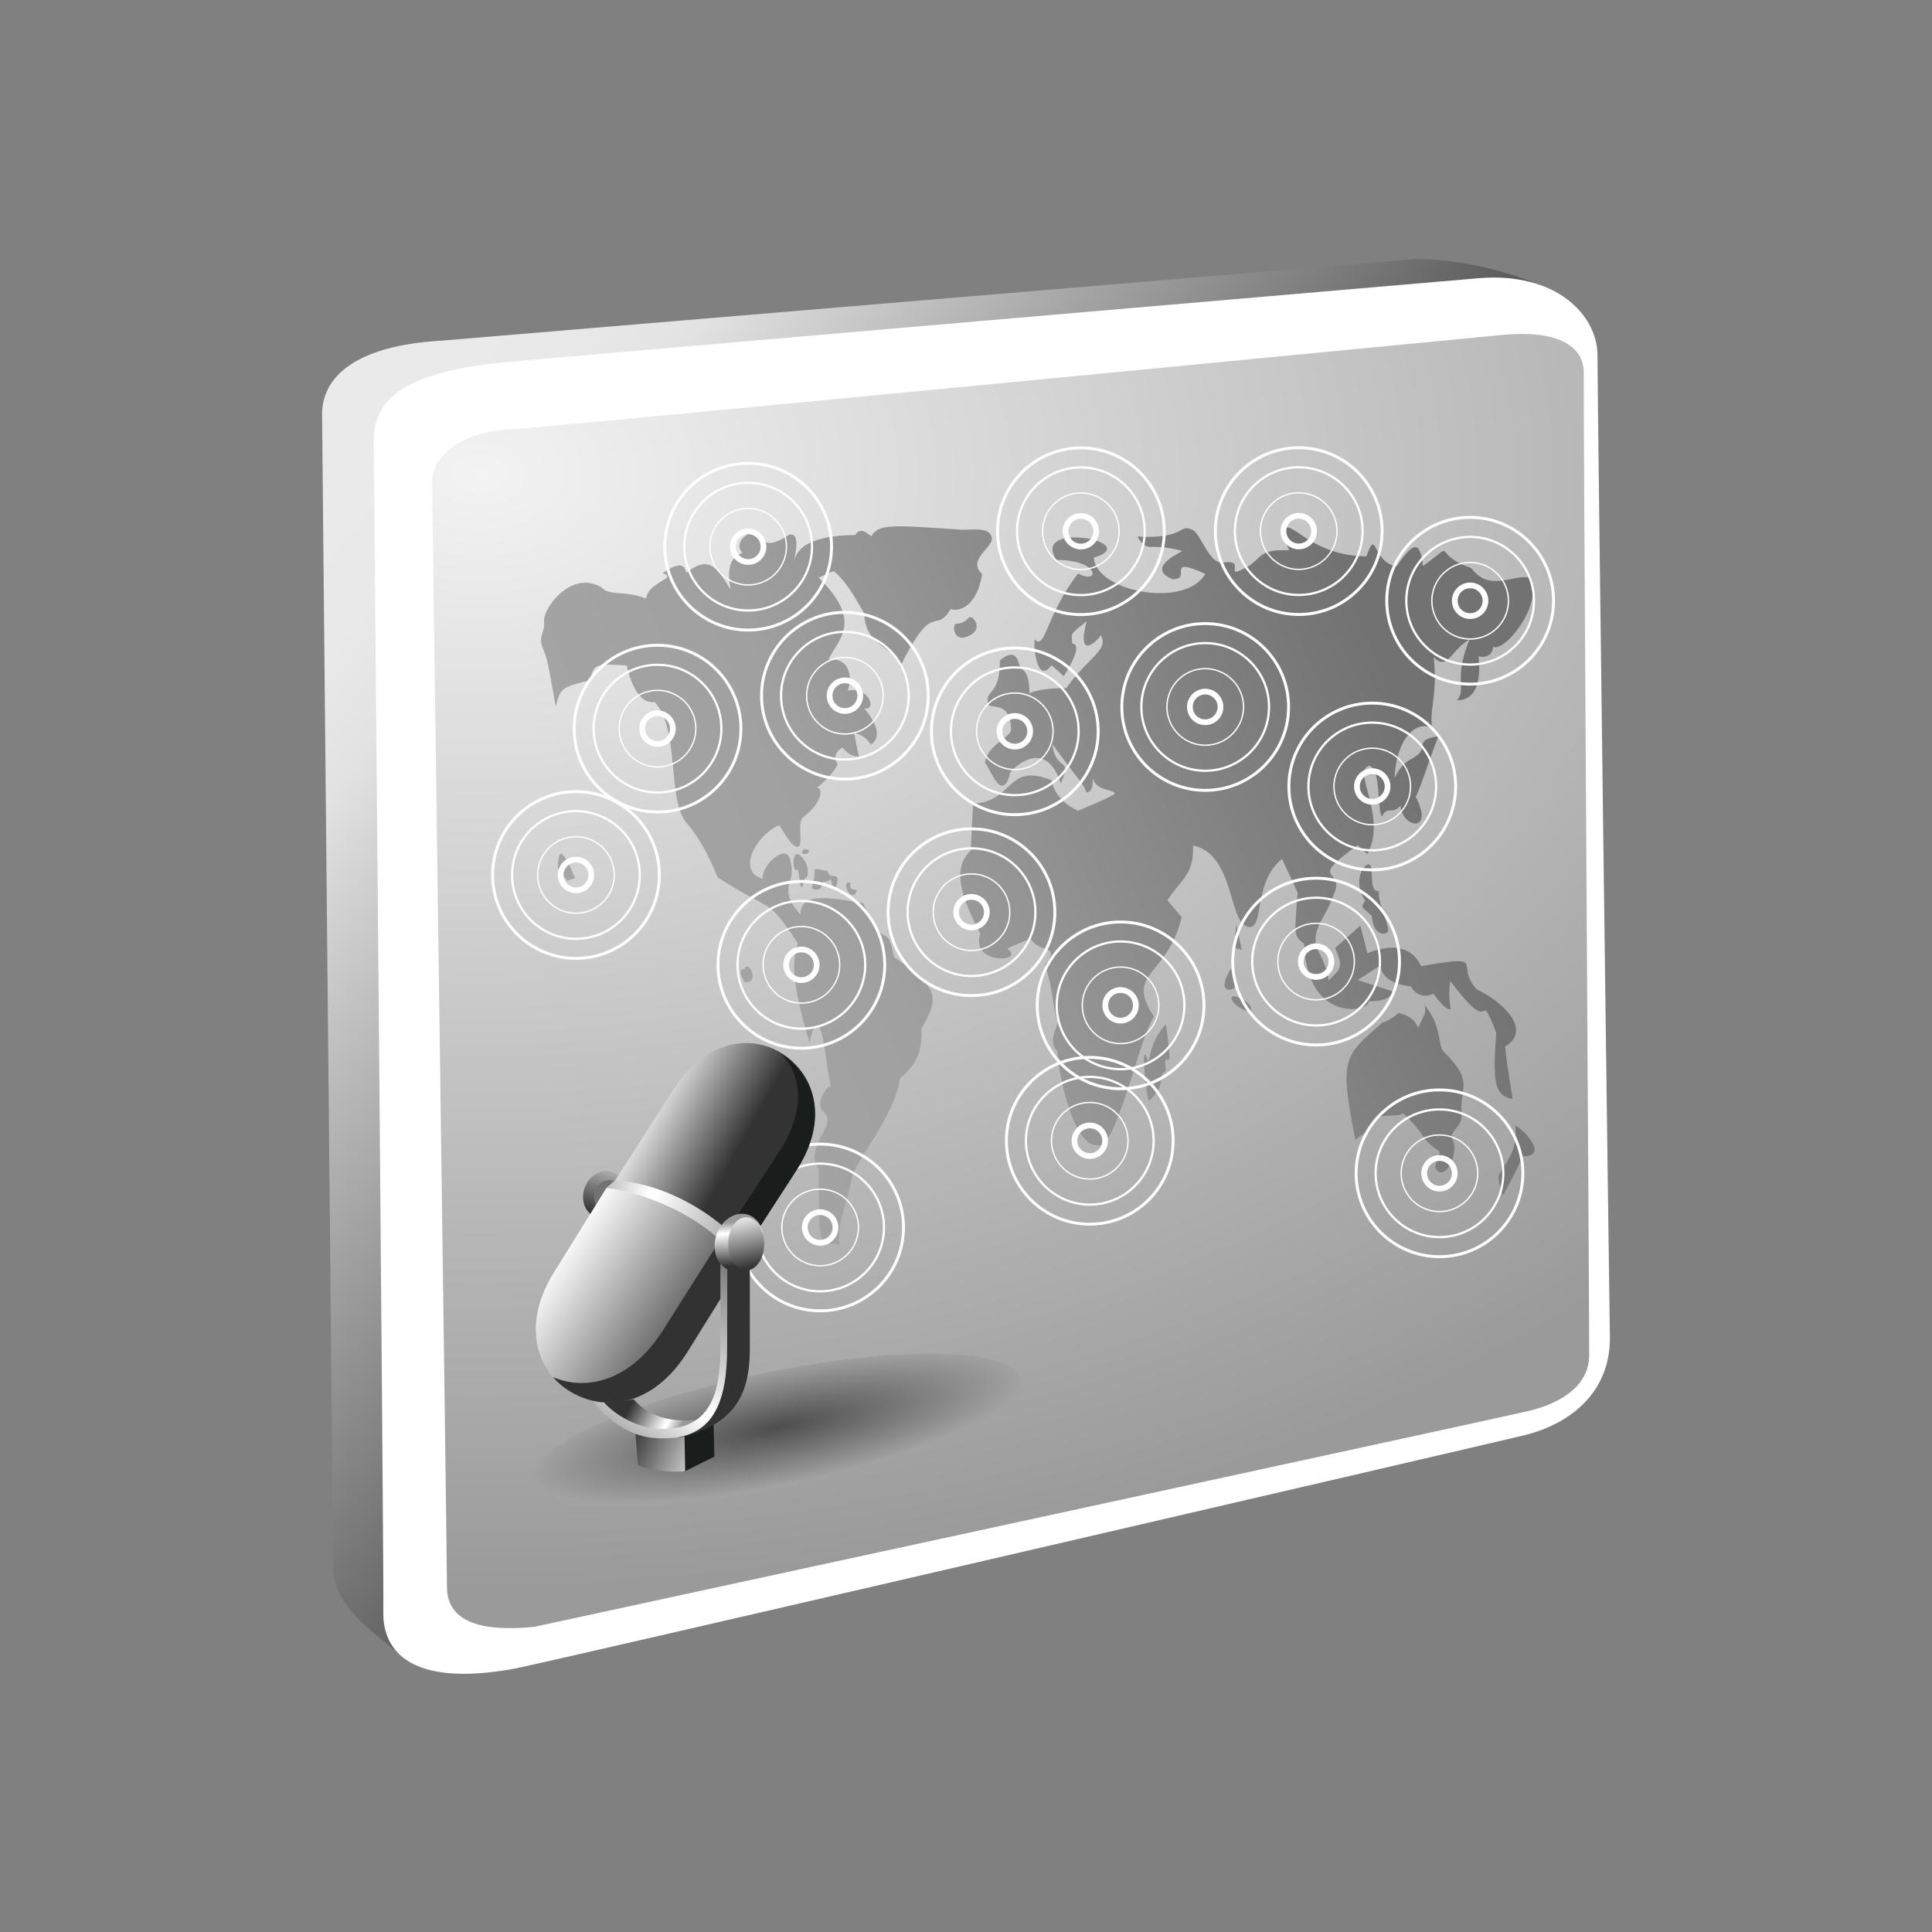 <?xml version="1.0" encoding="UTF-8" standalone="no"?>
<!DOCTYPE svg PUBLIC "-//W3C//DTD SVG 1.1 Tiny//EN" "http://www.w3.org/Graphics/SVG/1.1/DTD/svg11-tiny.dtd">
<svg xmlns="http://www.w3.org/2000/svg" xmlns:xlink="http://www.w3.org/1999/xlink" baseProfile="tiny" height="120" version="1.1" viewBox="0 0 120 120" width="120">
<rect x="0" y="0" width="120" height="120" fill="#808080" stroke="none"/>
<linearGradient gradientTransform="matrix(1 0 0 -1 0.138 118.834)" gradientUnits="userSpaceOnUse" id="XMLID_40_" x1="-0.144" x2="63.495" y1="105.959" y2="56.057">
<stop offset="0" style="stop-color:#999999"/>
<stop offset="0.24" style="stop-color:#EBEBEB"/>
<stop offset="0.41" style="stop-color:#E9E9E9"/>
<stop offset="0.48" style="stop-color:#E2E2E2"/>
<stop offset="1" style="stop-color:#4D4D4D"/>
</linearGradient>
<path d="M96.343,18.026L96.343,18.026l0.005-0.007c0,0-3.718-1.891-8.414-1.934l-60.492,5.072  c-5.355,0.301-7.522,2.255-7.436,4.727l0.691,71.478c-0.012,2.331,2.225,3.811,4.397,5.607L96.343,18.026z" fill="url(#XMLID_40_)"/>
<path d="M91.839,17.28c4.795-0.403,7.391,2.277,7.384,4.814c-0.007,2.493,0.729,58.508,0.77,60.9  c0.061,3.511-2.499,5.459-5.313,6.151c-1.684,0.414-60.916,14.162-62.682,14.489c-6.876,1.272-8.217-1.409-8.187-3.447  c0.039-2.608-0.579-70.599-0.597-72.854c-0.024-2.961,2.769-4.284,7.98-4.819C32.525,22.377,89.209,17.501,91.839,17.28z" fill="#FFFFFF"/>
<radialGradient cx="-336.762" cy="2628.35" gradientTransform="matrix(-0.594 0 0 0.399 -170.273 -1019.276)" gradientUnits="userSpaceOnUse" id="XMLID_41_" r="173.689">
<stop offset="0" style="stop-color:#F3F3F3"/>
<stop offset="1" style="stop-color:#9A9A9A"/>
</radialGradient>
<path d="M95.02,87.62c1.775-0.441,3.659-1.441,3.688-3.42c0.018-1.187-0.366-59.223-0.338-61.014  c0.025-1.58-1.419-2.71-4.997-2.389c-1.193,0.107-59.934,5.801-61.455,5.859c-3.886,0.148-5.103,2.117-5.083,3.247  c0,0,0.912,65.674,0.927,68.68c0.012,2.277,2.366,2.77,5.435,2.461C33.197,101.044,93.605,87.972,95.02,87.62z" fill="url(#XMLID_41_)"/>
<linearGradient gradientTransform="matrix(0.999 0.046 0.046 -0.999 -2.701 115.787)" gradientUnits="userSpaceOnUse" id="XMLID_42_" x1="35.27" x2="92.811" y1="49.395" y2="77.451">
<stop offset="0" style="stop-color:#A7A7A7"/>
<stop offset="0.34" style="stop-color:#A0A0A0"/>
<stop offset="0.9" style="stop-color:#727272"/>
<stop offset="1" style="stop-color:#727272"/>
</linearGradient>
<path d="M36.652,42.248c0.229-1.015,0.352-1.038,2.271-0.914c0.493,2.12,1.282,2.342,1.741,2.273  c1.571,1.68,0.766,6.053,1.953,7.469c1.068,1.278,1.575,2.516,1.965,3.426c3.568,2.285,3.03,1.165,4.966,4.071  c-0.346,1.188-0.418,2.289,0.733,6.203c0,0,0.535-2.9,1.016,0.843c0.479,3.748,0.616,0.856-0.152,2.317  c-0.766,1.459,0.916,0.848-0.043,2.458c-0.96,1.607-0.252,2.175-0.252,2.175c0.044,4.881-0.101,4.615,1.298,4.739  c-0.228-1.199,0.677-3.277,0.8-4.351c0.629-1.419,2.635-3.788,2.954-5.987c0.957-0.777,1.395-1.593,1.329-3.064  c1.006-1.822,1.287-2.464-1.688-4.443c-0.576-2.525-0.354,0.056-1.93-3.368c-2.212-0.378-3.905-0.664-3.898,0.723  c-1.571-1.849-0.099-1.833-0.685-3.542c-0.273-0.797-1.719,0.414-1.658,1.317c-1.665-0.499-0.375-2.74,1.024-3.342  c0.349,0.494,0.829,1.513,1.244,1.317c0.219-0.393-0.127-1.525,0.244-1.808c1.163-0.886,1.287-1.804,0.837-1.834  c0.549-0.368,1.395-1.335,1.277-1.514c-0.381-0.584,0.302-0.999,0.343-0.969c0.449,0.58,1.008,0.559,1.008,0.559  s-0.316-1.47-0.291-1.471c0.568,0.13,0.683,0.292,1.05,0.709c0.892-0.644-0.145-1.897-0.424-2.232  c0.767,0.144,0.342-1.373-1.021-1.116c0.326-0.965-0.001-2.098-1.213-1.913c0.575-1.26,2.221-2.317-0.597-5.099  c0.197-0.095,0.923-0.408,0.923-0.408c0.864,0.677,1.541,2.04,1.918,2.658c-0.027,2.099,2.318,2.22,2.192,3.325  c2.128-4.33,2.153-1.961,3.172-3.634c0.203,0.135,1.547,0.206,1.945-2.16c-0.971-0.883,0.678-1.658,0.601-2.226  c-0.095-0.727-1.099-0.513-1.918-0.536c-4.152-0.276-5.111-0.394-5.564,0.405c-0.187-0.086-0.627-0.648-1.004-0.076  c-2.652,0.036-3.653,0.724-3.811,1.717c0.031-0.308,0.487-1.938-0.303-1.727c-0.909,0.613-1.552,0.74-1.788,0.002  c-0.196-0.611-1.832,0.343-1.103,1.121c-0.484,0.174-1.066,0.56-0.729,2.3c-1.008-1.743-1.507-2.004-2.77-1.066  c-0.067-0.499-0.403-0.719-1.455,0.031c0.998,0.314-0.908,0.526-1.03,1.563c-1.432-0.539-2.238-0.1-2.802-0.711  c-1.868-1.048-3.576,1.305-3.538,2.104c0.082,0.766-0.377,0.968-0.097,1.638c0.34,0.817,0.307,0.833,0.825,3.675  C34.83,42.701,34.879,42.701,36.652,42.248z M88.081,63.862c-0.266-0.826-1.219-0.936-1.219-0.936s-0.539,0.48-1,0.59  c-2.384,2.096-2.694,2.172-1.682,7.273l0.981-0.694c0.153-1.186,1.466-0.591,1.991-0.939c1.526,1.397,0.954,1.518,2.289,2.384  c-0.094,0.228-0.332,0.97-0.308,0.97c0.571,1.074,1.572-0.905,1.048-1.837c-0.14-0.387,0.647-0.728,0.597-1.408  c-0.144-1.86,0.857-1.979-1.141-3.984c-0.313-0.311-0.095-1.688-1.184-2.866C88.699,62.915,88.296,63.274,88.081,63.862z   M66.078,41.996c-0.029,0.01-0.735-0.714-0.782-0.655c-0.854,1.131-1.115-1.021-1.03-1.619c0.692,0.657,0.629-1.396,2.696-4.103  c1.333,0.737,1.415-0.838-1.344-0.84c-1.636-2.482,5.495-1.104,2.32-0.145c0.147,2.157,5.724,3.165,6.923,1.007  c-2.567-1.152-0.763,0.386-2.049,0.332c-1.349-0.594-0.25-1.278,0.626-1.749c-2.152-0.603-2.101,0.221-2.803-0.901  c3.053,0.177,2.544-0.828,3.437-0.411c0.53,0.246,1.021,2.159,1.906,2.029c1.521-0.226-0.046,1.062,1.334,0.358  c1.118-0.565,0.724-1.207,2.762-1.122c-0.087-0.232-0.56-1.093-0.295-1.339c0.517-0.489,1.679,1.668,5.084,1.722  c0.696-1.84,0.283,0.276,1.867,0.63c0.969-1.392,1.475-1.799,1.648-0.024c2.273-1.672,0.375-0.789,3.006,0.119  c1.145,1.539,2.568,0.355,3.661,0.596c0.846,1.647-1.601,4.675-2.3,4.285c-0.095,0.848-0.917,0.598-0.917,0.598  s0.453,2.737-1.331,2.728c0.621-0.696-0.25-1.318,0.78-3.772c-1.156,0.629-1.345,1.972-2.23,1.105  c0.288,2.384-0.375,3.504-0.039,4.529c-0.627-0.731-2.253,0.077-2.386,2.942c0.66-1.224,1.013-0.999,1.529-1.502  c0.415-0.406-0.221-0.887,1.205-1.063c-0.306,0.611-1.175,3.38-1.423,3.753c1.203,2.362-0.916,1.897-0.939,0.54  c-0.515,0.637-0.809-0.032-1.158,0.69c-0.309-0.313-0.031-2.814-0.76-3.155c-1.176,0.253,1.122,3.117-0.144,5.496l-0.605-0.563  c-3.236,2.336-0.755,1.386-1.466,3.016c-0.565,1.64-1.311,1.973-1.121,3.297c0,0,0.743,1.254,0.771,2.095  c0.907-0.83,0.859-0.898,0.42-2.028l1.563-1.378l0.439,1.719c0,0,2.425-1.179,3.335,0.797c4.309-0.754,1.989-0.091,3.482,1.463  c1.285,0.559,3.564,2.425,1.733,3.527c0.134,1.302,0.47,3.264,0.47,3.264c-1.164-0.226-1.234-1.077-1.019-4.126  c-1.263-3.148,0.04,0.686-2.854-3.21c0,0-0.157,0.973,0.036,1.732c-0.275,0.218-1.08-0.942-1.08-0.942s-0.877,0.481-1.402-0.453  c-1.939-0.188-1.891-1.304-1.891-1.304l-1.412,0.912l2.181,0.705c0,0-0.07,0.659-1.515,0.609c0.159,0.646-3.819,1.459-3.995-3.566  c-0.603-0.472-0.637-0.42-0.4-3.167c0,0-0.819-1.788-0.973-2.101c-1.774,1.392-1.119,4.277-2.019,4.229  c-1.368-0.076-0.833-4.499-3.51-5.069c0.083,1.856-0.827,2.168-1.587,3.407c0,0,0.677,0.834,0.887,1.042  c-0.931,3.787-3.565,3.375-1.723,6.194c-0.823,1.036-2.229,7.735-3.344,7.971c-1.809,0.389-2.725-5.356-2.645-5.817  c-0.617-0.6-0.061-1.405,0.025-1.835c-0.335-0.797-0.271-1.954-0.811-3.545c0.991-1.312-0.228-0.642-0.894-1.619  c-0.042-0.004-1.471,0.597-1.447,0.609c1.22,0.838-2.32,1.067-1.676-0.924c-0.938-1.879-1.934-3.91-0.579-5.182  c-0.031,0.007,0.138-2.895,0.138-2.895c2.557-0.135,2.06-2.585,4.873-1.454c0.22,1.326,1.633,1.891,1.633,1.891  s2.219-0.897,2.297-1.072c-0.123-0.324-1.447-0.074-1.419-1.356c0.077,0.578,0.095,1.282-0.343,1.282  c-0.25-0.623-0.521-0.788-2.14-3.011c0.272,1.851,1.31,0.73,0.543,2.452c-0.953-2.841-2.834-1.036-3.129-0.698  c-0.515,2.114-1.302-0.358-1.578-0.552c0.092-1.076,1.457-1.527,1.617-2.03c0.005-1.896-1.297-1.291-1.404-1.633  c-0.294-0.929,0.726-0.437,0.714-2.716c0.603-0.534,1.024-0.456,1.174,0.188c0.12,0.545,0.656,0.221,0.658,1.865  c0.185-0.141,1.016-0.352,2.283-0.332c1.449-2.011,2.651-2.345,2.151-3.299c-0.128,0.293-1.541,1.705-0.887-0.846  c-1.125,0.882-0.896,0.717-0.896,1.366C67.248,40.037,66.481,41.325,66.078,41.996z M72.417,63.623  c-1.268,1.302-0.891,2.859-1.223,1.995c-0.332-0.867,0.003,2.727,0.19,2.746c1.17-1.098,0.403-1.457,1.023-1.852  C72.228,64.561,72.987,67.645,72.417,63.623z M93.139,72.911c-0.183,0.287,0.214,1.336,0.214,1.336s0.889-1.552,1.205-2.432  c1.592,0.047,0.284-1.481-0.438-1.921C94.236,71.191,93.939,71.652,93.139,72.911z M85.076,53.724  c-0.292-0.213-1.132,0.938-0.288,2.223c-0.254,0.44-0.282,0.302,0.422,0.952c0.073,1.059,0.695,1.251,0.976,0.992  c0.217-0.244-0.607-1.674-0.545-2.542C84.987,55.408,85.363,53.935,85.076,53.724z M49.87,52.814  c-0.236,0.328,0.428,0.268,0.374,0.03C50.222,52.746,49.94,52.715,49.87,52.814z M49.653,53.104  c-0.481-0.375-0.458,1.198-0.128,0.906c0.104-0.092,0.127,1.101,0.261,1.085c0.134-0.017,0.15-0.449,0.195-0.56  C50.206,54.67,50.394,53.68,49.653,53.104z M50.595,54.037c0.031,0.777-0.281,1.109-0.104,1.175  c0.175,0.068,0.573,0.147,0.611-0.444c0.457,0,0.481-0.186,0.497-0.205c0.01-0.012,0.055,0.641,0.328,0.511  c0.365-1.115-0.368-0.287-0.542-0.996C51.154,54.114,50.635,53.874,50.595,54.037z M52.803,54.814  c-0.653-0.118,0.145,1.414,0.421,0.481C52.943,55.172,52.772,55.358,52.803,54.814z M46.243,60.205  c0.225-0.688,1.009,0.882,0.018,0.804C46.067,60.784,45.804,60.083,46.243,60.205z M35.725,54.55  c-0.053-0.105-0.877-2.221-1.023-1.278c-0.136,0.902-0.042,0.641,0.529,1.435L35.725,54.55z M60.183,38.359  c-0.167,0.214-0.51,0.401-0.777,0.374c-0.268-0.028-0.252,1.276,0.809,0.747C61.147,39.013,60.352,38.146,60.183,38.359z   M76.453,60.164c0,0-0.769,1.177-0.167,1.306C77.179,61.559,76.453,60.164,76.453,60.164z M76.495,62.043  c0.113,0.452,1.348,1.114,1.204,0.549C77.592,62.157,76.385,61.605,76.495,62.043z M76.792,57.42l-0.167,1.442l0.5,0.133  L76.792,57.42z" fill="url(#XMLID_42_)"/>
<circle cx="46.47" cy="33.955" fill="none" r="5.179" stroke="#FFFFFF" stroke-width="0.181"/>
<circle cx="46.469" cy="33.954" fill="none" r="3.966" stroke="#FFFFFF" stroke-width="0.139"/>
<circle cx="46.47" cy="33.954" fill="none" r="2.379" stroke="#FFFFFF" stroke-width="0.083"/>
<circle cx="46.47" cy="33.954" fill="none" r="0.952" stroke="#FFFFFF" stroke-width="0.356"/>
<circle cx="91.313" cy="37.313" fill="none" r="5.179" stroke="#FFFFFF" stroke-width="0.181"/>
<circle cx="91.313" cy="37.313" fill="none" r="3.965" stroke="#FFFFFF" stroke-width="0.139"/>
<circle cx="91.313" cy="37.313" fill="none" r="2.379" stroke="#FFFFFF" stroke-width="0.083"/>
<circle cx="91.313" cy="37.313" fill="none" r="0.953" stroke="#FFFFFF" stroke-width="0.356"/>
<circle cx="49.775" cy="59.927" fill="none" r="5.179" stroke="#FFFFFF" stroke-width="0.181"/>
<circle cx="49.774" cy="59.926" fill="none" r="3.966" stroke="#FFFFFF" stroke-width="0.139"/>
<circle cx="49.776" cy="59.926" fill="none" r="2.379" stroke="#FFFFFF" stroke-width="0.083"/>
<circle cx="49.775" cy="59.926" fill="none" r="0.951" stroke="#FFFFFF" stroke-width="0.356"/>
<circle cx="63.032" cy="45.424" fill="none" r="5.178" stroke="#FFFFFF" stroke-width="0.181"/>
<circle cx="63.031" cy="45.422" fill="none" r="3.966" stroke="#FFFFFF" stroke-width="0.139"/>
<circle cx="63.032" cy="45.422" fill="none" r="2.378" stroke="#FFFFFF" stroke-width="0.083"/>
<circle cx="63.033" cy="45.422" fill="none" r="0.952" stroke="#FFFFFF" stroke-width="0.356"/>
<circle cx="40.84" cy="45.257" fill="none" r="5.179" stroke="#FFFFFF" stroke-width="0.181"/>
<circle cx="40.84" cy="45.257" fill="none" r="3.966" stroke="#FFFFFF" stroke-width="0.139"/>
<circle cx="40.84" cy="45.257" fill="none" r="2.38" stroke="#FFFFFF" stroke-width="0.083"/>
<circle cx="40.84" cy="45.257" fill="none" r="0.953" stroke="#FFFFFF" stroke-width="0.356"/>
<circle cx="67.137" cy="32.996" fill="none" r="5.178" stroke="#FFFFFF" stroke-width="0.181"/>
<circle cx="67.135" cy="32.996" fill="none" r="3.965" stroke="#FFFFFF" stroke-width="0.139"/>
<circle cx="67.135" cy="32.996" fill="none" r="2.379" stroke="#FFFFFF" stroke-width="0.083"/>
<circle cx="67.135" cy="32.996" fill="none" r="0.952" stroke="#FFFFFF" stroke-width="0.356"/>
<circle cx="85.234" cy="48.85" fill="none" r="5.179" stroke="#FFFFFF" stroke-width="0.181"/>
<circle cx="85.234" cy="48.849" fill="none" r="3.965" stroke="#FFFFFF" stroke-width="0.139"/>
<circle cx="85.234" cy="48.849" fill="none" r="2.379" stroke="#FFFFFF" stroke-width="0.083"/>
<circle cx="85.234" cy="48.849" fill="none" r="0.952" stroke="#FFFFFF" stroke-width="0.356"/>
<circle cx="80.667" cy="32.988" fill="none" r="5.179" stroke="#FFFFFF" stroke-width="0.181"/>
<circle cx="80.666" cy="32.988" fill="none" r="3.966" stroke="#FFFFFF" stroke-width="0.139"/>
<circle cx="80.667" cy="32.988" fill="none" r="2.379" stroke="#FFFFFF" stroke-width="0.083"/>
<circle cx="80.668" cy="32.988" fill="none" r="0.952" stroke="#FFFFFF" stroke-width="0.356"/>
<circle cx="60.341" cy="56.659" fill="none" r="5.179" stroke="#FFFFFF" stroke-width="0.181"/>
<path d="M64.309,56.659c0,2.188-1.776,3.963-3.969,3.963  c-2.189,0-3.966-1.774-3.966-3.963c0-2.191,1.776-3.968,3.966-3.968C62.531,52.691,64.309,54.468,64.309,56.659z" fill="none" stroke="#FFFFFF" stroke-width="0.139"/>
<circle cx="60.341" cy="56.659" fill="none" r="2.379" stroke="#FFFFFF" stroke-width="0.083"/>
<path d="M61.293,56.659c0,0.524-0.426,0.948-0.953,0.948  c-0.522,0-0.95-0.424-0.95-0.948c0-0.527,0.428-0.952,0.95-0.952C60.867,55.707,61.293,56.132,61.293,56.659z" fill="none" stroke="#FFFFFF" stroke-width="0.356"/>
<circle cx="52.479" cy="43.212" fill="none" r="5.179" stroke="#FFFFFF" stroke-width="0.181"/>
<circle cx="52.478" cy="43.211" fill="none" r="3.965" stroke="#FFFFFF" stroke-width="0.139"/>
<circle cx="52.479" cy="43.211" fill="none" r="2.38" stroke="#FFFFFF" stroke-width="0.083"/>
<circle cx="52.479" cy="43.211" fill="none" r="0.952" stroke="#FFFFFF" stroke-width="0.356"/>
<circle cx="89.409" cy="72.876" fill="none" r="5.179" stroke="#FFFFFF" stroke-width="0.181"/>
<circle cx="89.408" cy="72.875" fill="none" r="3.965" stroke="#FFFFFF" stroke-width="0.139"/>
<path d="M91.786,72.875c0,1.316-1.063,2.379-2.376,2.379  c-1.316,0-2.381-1.063-2.381-2.379c0-1.313,1.063-2.38,2.381-2.38C90.723,70.495,91.786,71.563,91.786,72.875z" fill="none" stroke="#FFFFFF" stroke-width="0.083"/>
<path d="M90.359,72.875c0,0.525-0.426,0.954-0.949,0.954  c-0.527,0-0.953-0.429-0.953-0.954c0-0.523,0.426-0.95,0.953-0.95C89.936,71.925,90.359,72.352,90.359,72.875z" fill="none" stroke="#FFFFFF" stroke-width="0.356"/>
<circle cx="50.94" cy="76.24" fill="none" r="5.178" stroke="#FFFFFF" stroke-width="0.181"/>
<circle cx="50.94" cy="76.24" fill="none" r="3.966" stroke="#FFFFFF" stroke-width="0.139"/>
<circle cx="50.941" cy="76.24" fill="none" r="2.379" stroke="#FFFFFF" stroke-width="0.083"/>
<circle cx="50.941" cy="76.24" fill="none" r="0.952" stroke="#FFFFFF" stroke-width="0.356"/>
<circle cx="81.746" cy="59.726" fill="none" r="5.179" stroke="#FFFFFF" stroke-width="0.181"/>
<circle cx="81.745" cy="59.726" fill="none" r="3.966" stroke="#FFFFFF" stroke-width="0.139"/>
<circle cx="81.745" cy="59.726" fill="none" r="2.378" stroke="#FFFFFF" stroke-width="0.083"/>
<circle cx="81.746" cy="59.726" fill="none" r="0.952" stroke="#FFFFFF" stroke-width="0.356"/>
<path d="M72.866,70.854c0,2.86-2.318,5.182-5.179,5.182  c-2.861,0-5.179-2.32-5.179-5.182c0-2.857,2.317-5.178,5.179-5.178C70.548,65.676,72.866,67.996,72.866,70.854z" fill="none" stroke="#FFFFFF" stroke-width="0.181"/>
<circle cx="67.688" cy="70.854" fill="none" r="3.966" stroke="#FFFFFF" stroke-width="0.139"/>
<circle cx="67.688" cy="70.854" fill="none" r="2.378" stroke="#FFFFFF" stroke-width="0.083"/>
<circle cx="67.689" cy="70.854" fill="none" r="0.952" stroke="#FFFFFF" stroke-width="0.356"/>
<circle cx="74.857" cy="43.911" fill="none" r="5.179" stroke="#FFFFFF" stroke-width="0.181"/>
<circle cx="74.857" cy="43.909" fill="none" r="3.965" stroke="#FFFFFF" stroke-width="0.139"/>
<circle cx="74.859" cy="43.909" fill="none" r="2.379" stroke="#FFFFFF" stroke-width="0.083"/>
<circle cx="74.857" cy="43.909" fill="none" r="0.951" stroke="#FFFFFF" stroke-width="0.356"/>
<circle cx="69.602" cy="62.445" fill="none" r="5.179" stroke="#FFFFFF" stroke-width="0.181"/>
<circle cx="69.6" cy="62.443" fill="none" r="3.965" stroke="#FFFFFF" stroke-width="0.139"/>
<circle cx="69.6" cy="62.443" fill="none" r="2.378" stroke="#FFFFFF" stroke-width="0.083"/>
<circle cx="69.6" cy="62.443" fill="none" r="0.951" stroke="#FFFFFF" stroke-width="0.356"/>
<circle cx="35.774" cy="54.348" fill="none" r="5.179" stroke="#FFFFFF" stroke-width="0.181"/>
<path d="M39.739,54.347c0,2.19-1.774,3.964-3.969,3.964  c-2.188,0-3.964-1.773-3.964-3.964c0-2.191,1.776-3.966,3.964-3.966C37.965,50.381,39.739,52.155,39.739,54.347z" fill="none" stroke="#FFFFFF" stroke-width="0.139"/>
<circle cx="35.774" cy="54.347" fill="none" r="2.379" stroke="#FFFFFF" stroke-width="0.083"/>
<circle cx="35.774" cy="54.347" fill="none" r="0.952" stroke="#FFFFFF" stroke-width="0.356"/>
<radialGradient cx="406.878" cy="446.724" gradientTransform="matrix(1.805 -0.373 -0.087 -0.42 -647.287 428.045)" gradientUnits="userSpaceOnUse" id="XMLID_43_" r="8.41">
<stop offset="0" style="stop-color:#4C4C4C"/>
<stop offset="1" style="stop-color:#A2A2A2"/>
</radialGradient>
<path d="M63.398,85.663c0.402,1.948-6.065,4.933-14.445,6.665  c-8.381,1.732-15.499,1.557-15.902-0.395c-0.402-1.949,6.064-4.93,14.443-6.662C55.876,83.539,62.995,83.713,63.398,85.663z" fill="url(#XMLID_43_)" fill-opacity="0.99"/>
<polygon fill="#191E1C" points="42.536,91.387 44.373,90.469 44.318,88.334 42.468,88.848 "/>
<linearGradient gradientTransform="matrix(1 0 0 1 346.638 -516.198)" gradientUnits="userSpaceOnUse" id="XMLID_44_" x1="-300.31" x2="-307.394" y1="608.368" y2="605.128">
<stop offset="0" style="stop-color:#999999"/>
<stop offset="0.246" style="stop-color:#FFFFFF"/>
<stop offset="0.268" style="stop-color:#FFFFFF"/>
<stop offset="1" style="stop-color:#333333"/>
</linearGradient>
<path d="M39.43,88.459l0.188,2.521c0.377,0.274,2.048,0.527,2.939,0.393l-0.052-2.846  C41.726,88.727,40.241,88.732,39.43,88.459z" fill="url(#XMLID_44_)"/>
<linearGradient gradientTransform="matrix(1 0 0 1 346.638 -516.198)" gradientUnits="userSpaceOnUse" id="XMLID_45_" x1="-307.636" x2="-309.55" y1="585.519" y2="591.638">
<stop offset="0" style="stop-color:#999999"/>
<stop offset="0.246" style="stop-color:#FFFFFF"/>
<stop offset="0.268" style="stop-color:#FFFFFF"/>
<stop offset="1" style="stop-color:#333333"/>
</linearGradient>
<path d="M38.796,74.102c0.052-0.765-0.438-1.377-1.122-1.381c-0.707-0.011-1.356,0.641-1.447,1.446  c-0.091,0.808,0.407,1.462,1.116,1.472c0.119,0,0.235-0.021,0.352-0.055C37.21,75.557,38.807,73.463,38.796,74.102z" fill="url(#XMLID_45_)"/>
<circle cx="37.893" cy="74.298" fill="#737373" r="0.998"/>
<linearGradient gradientTransform="matrix(1 0 0 1 346.638 -516.198)" gradientUnits="userSpaceOnUse" id="XMLID_46_" x1="-308.689" x2="-300.583" y1="582.713" y2="587.258">
<stop offset="0" style="stop-color:#999999"/>
<stop offset="0.246" style="stop-color:#FFFFFF"/>
<stop offset="0.268" style="stop-color:#FFFFFF"/>
<stop offset="1" style="stop-color:#333333"/>
</linearGradient>
<path d="M46.116,77.896l3.396-5.312c1.944-3.028,1.159-5.804-0.942-7.151  c-1.914-1.223-4.775-0.836-6.744,2.237l-3.795,5.933C40.101,73.635,44.805,75.863,46.116,77.896z" fill="url(#XMLID_46_)"/>
<linearGradient gradientTransform="matrix(1 0 0 1 346.638 -516.198)" gradientUnits="userSpaceOnUse" id="XMLID_47_" x1="-314.832" x2="-303.619" y1="592.361" y2="599.786">
<stop offset="0" style="stop-color:#FFFFFF"/>
<stop offset="0.006" style="stop-color:#FFFFFF"/>
<stop offset="0.24" style="stop-color:#FFFFFF"/>
<stop offset="1" style="stop-color:#4D4D4D"/>
</linearGradient>
<path d="M46.179,78.305l-3.622,5.823c-2.043,3.194-5.039,3.668-7.258,2.251  c-2.012-1.285-2.908-4.189-0.837-7.434l3.207-5.164C40.535,73.917,44.392,76.175,46.179,78.305z" fill="url(#XMLID_47_)"/>
<linearGradient gradientTransform="matrix(1 0 0 1 346.638 -516.198)" gradientUnits="userSpaceOnUse" id="XMLID_48_" x1="-310.813" x2="-293.856" y1="589.943" y2="595.445">
<stop offset="0" style="stop-color:#999999"/>
<stop offset="0.246" style="stop-color:#FFFFFF"/>
<stop offset="0.268" style="stop-color:#FFFFFF"/>
<stop offset="1" style="stop-color:#333333"/>
</linearGradient>
<path d="M37.672,73.775c2.762,0.39,6.542,2.004,8.417,4.818l0.419-0.732  c-1.368-1.971-4.808-4.34-8.312-4.547L37.672,73.775z" fill="url(#XMLID_48_)"/>
<path d="M41.154,82.667c-1.94,3.03-4.632,3.784-6.804,2.87c0.272,0.313,0.58,0.584,0.926,0.807  c2.252,1.438,5.293,0.955,7.374-2.295l3.436-5.52c-0.589-0.645-0.973-1.155-1.383-1.473L41.154,82.667z" fill="#323232"/>
<path d="M48.563,65.482L48.563,65.482c1.235,1.305,1.462,3.513-0.097,5.935l-3.478,5.323  c0.019,0.015,0.043,0.031,0.059,0.051c0.463,0.256,0.922,0.461,1.355,0.609l2.551-3.902l0.555-0.866  C51.446,69.604,50.669,66.825,48.563,65.482z" fill="#191E1C"/>
<path d="M45.185,76.936l1.388-0.705c0,0,0,4.847,0,7.539s-0.812,4.754-4.495,5.543  c2.49-1.031,3.068-3.269,3.009-5.776L45.185,76.936z" fill="#323232"/>
<linearGradient gradientTransform="matrix(1.136 0 0 -1.136 825.172 186.668)" gradientUnits="userSpaceOnUse" id="XMLID_49_" x1="-689.181" x2="-691.829" y1="86.254" y2="87.627">
<stop offset="0" style="stop-color:#999999"/>
<stop offset="0.246" style="stop-color:#FFFFFF"/>
<stop offset="0.268" style="stop-color:#FFFFFF"/>
<stop offset="1" style="stop-color:#333333"/>
</linearGradient>
<path d="M37.342,87.125c1.766,2.303,4.355,1.952,6.336,1.012c-2.509,0.375-3.688-0.508-4.324-1.228  C39.049,86.977,38.196,87.109,37.342,87.125z" fill="url(#XMLID_49_)"/>
<linearGradient gradientTransform="matrix(1 0 0 1 346.638 -516.198)" gradientUnits="userSpaceOnUse" id="XMLID_50_" x1="-307.872" x2="-297.849" y1="606.268" y2="591.648">
<stop offset="0" style="stop-color:#999999"/>
<stop offset="0.246" style="stop-color:#FFFFFF"/>
<stop offset="0.268" style="stop-color:#FFFFFF"/>
<stop offset="1" style="stop-color:#333333"/>
</linearGradient>
<path d="M37.522,87.109c0.72,0.82,2.127,1.603,3.471,1.643c3.428,0.115,3.753-2.748,3.753-5.09  c0-2.344,0-6.837,0-6.837l0.438,0.106c0,0-0.019,3.409-0.019,6.693s-0.705,6.074-4.637,5.684c-1.579-0.15-2.979-1.287-3.701-2.295  C37.166,87.135,37.522,87.109,37.522,87.109z" fill="url(#XMLID_50_)"/>
<linearGradient gradientTransform="matrix(1.103 0.008 0.133 -1.17 763.226 201.652)" gradientUnits="userSpaceOnUse" id="XMLID_51_" x1="-662.663" x2="-662.497" y1="102.978" y2="100.647">
<stop offset="0" style="stop-color:#999999"/>
<stop offset="0.246" style="stop-color:#FFFFFF"/>
<stop offset="0.268" style="stop-color:#FFFFFF"/>
<stop offset="1" style="stop-color:#333333"/>
</linearGradient>
<path d="M47.409,77.079c0.059-0.938-0.515-1.685-1.313-1.69c-0.83-0.009-1.592,0.786-1.697,1.775  c-0.108,0.984,0.478,1.792,1.306,1.795c0.141,0,0.28-0.023,0.413-0.063C46.118,78.896,47.422,76.298,47.409,77.079z" fill="url(#XMLID_51_)"/>
<linearGradient gradientTransform="matrix(1 0 0 1 346.638 -516.198)" gradientUnits="userSpaceOnUse" id="XMLID_52_" x1="-301.004" x2="-299.964" y1="590.247" y2="594.908">
<stop offset="0" style="stop-color:#999999"/>
<stop offset="0.246" style="stop-color:#FFFFFF"/>
<stop offset="0.268" style="stop-color:#FFFFFF"/>
<stop offset="1" style="stop-color:#333333"/>
</linearGradient>
<path d="M46.349,75.607c0.618,0,1.119,0.738,1.119,1.652c0,0.907-0.501,1.646-1.119,1.646  c-0.618,0-1.117-0.739-1.117-1.646C45.229,76.348,45.73,75.607,46.349,75.607z" fill="url(#XMLID_52_)"/>
<rect fill="none" height="120" width="120"/>
</svg>
